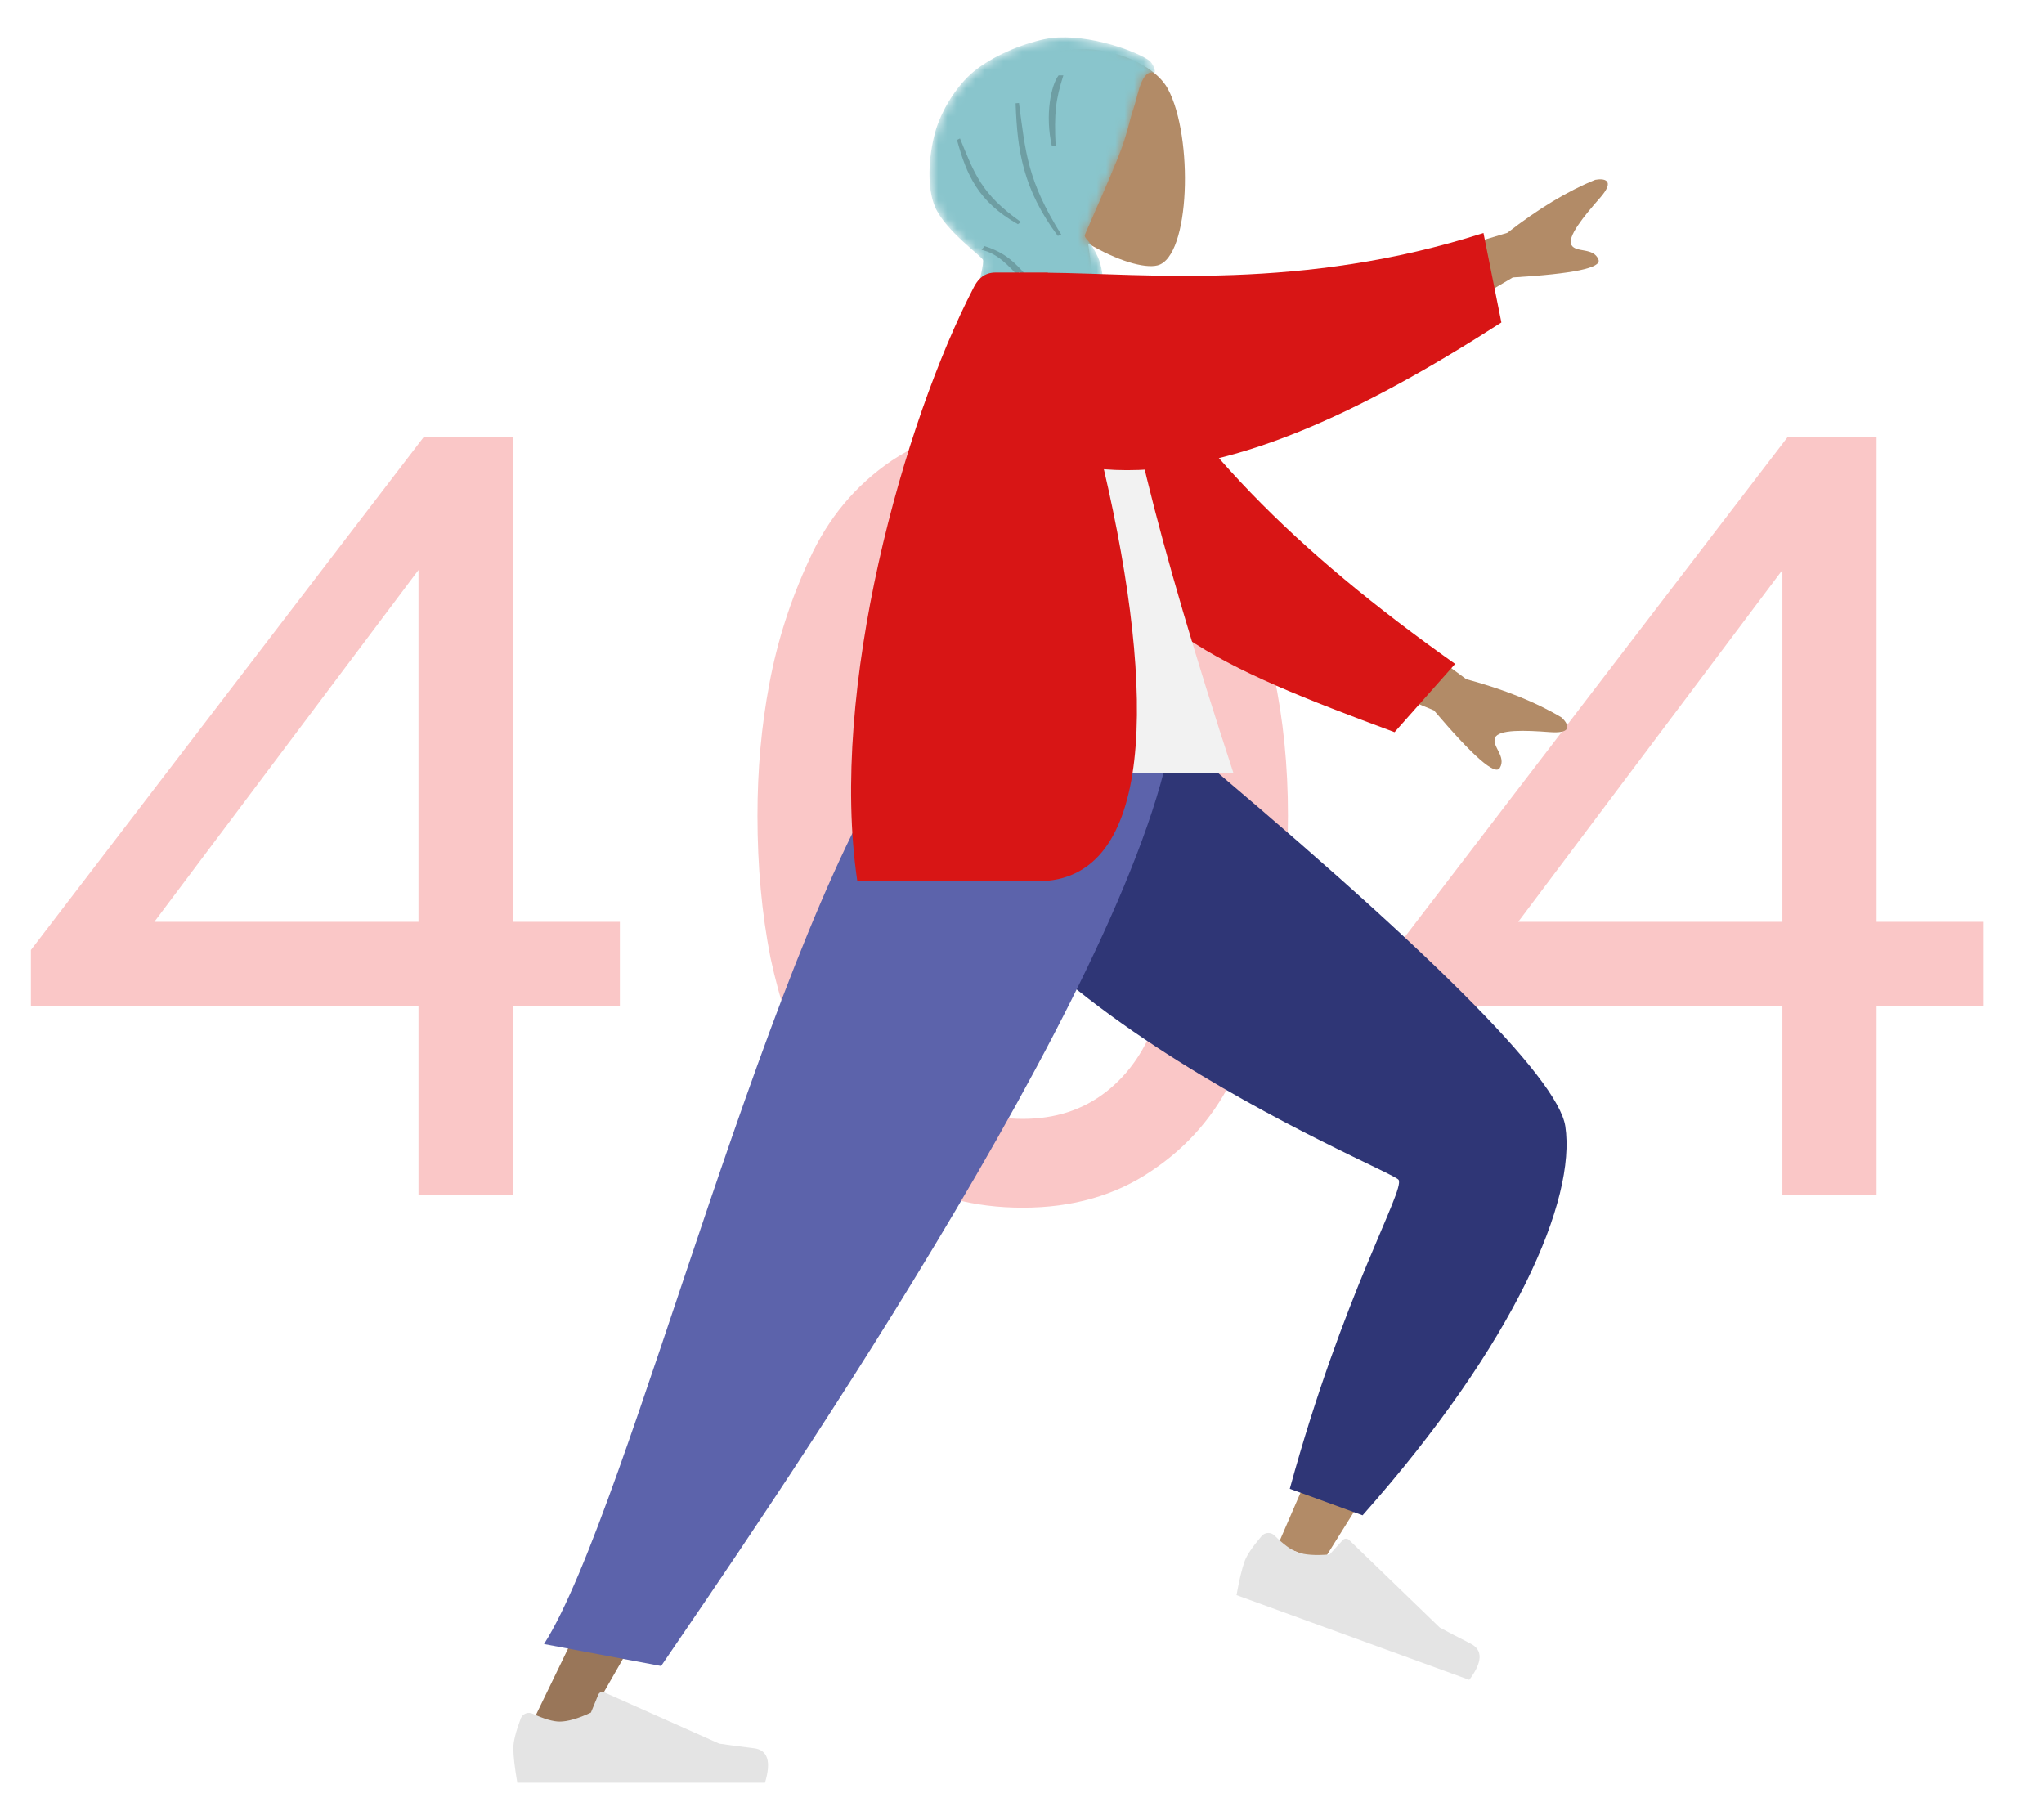 <svg width="219" height="195" viewBox="0 0 219 195" fill="none" xmlns="http://www.w3.org/2000/svg">
<path d="M44.838 128V107.816H3.31V101.784L45.418 46.8H54.93V98.768H66.414V107.816H54.93V128H44.838ZM44.838 98.768V61.068L16.534 98.768H44.838ZM109.577 129.392C104.396 129.392 99.872 128.193 96.005 125.796C92.138 123.321 89.161 120.035 87.073 115.936C85.062 111.76 83.554 107.313 82.549 102.596C81.621 97.879 81.157 92.813 81.157 87.4C81.157 82.451 81.582 77.733 82.433 73.248C83.284 68.685 84.714 64.239 86.725 59.908C88.736 55.5 91.674 51.981 95.541 49.352C99.485 46.723 104.164 45.408 109.577 45.408C114.758 45.408 119.282 46.645 123.149 49.12C127.016 51.517 129.954 54.804 131.965 58.98C134.053 63.156 135.561 67.603 136.489 72.32C137.494 77.037 137.997 82.064 137.997 87.4C137.997 92.349 137.533 97.105 136.605 101.668C135.754 106.153 134.324 110.6 132.313 115.008C130.302 119.339 127.325 122.819 123.381 125.448C119.514 128.077 114.913 129.392 109.577 129.392ZM109.577 119.88C113.057 119.88 116.034 118.913 118.509 116.98C120.984 115.047 122.801 112.379 123.961 108.976C125.198 105.573 126.049 102.171 126.513 98.768C127.054 95.288 127.325 91.499 127.325 87.4C127.325 83.069 127.054 79.087 126.513 75.452C125.972 71.817 125.044 68.415 123.729 65.244C122.492 61.996 120.674 59.444 118.277 57.588C115.88 55.732 112.98 54.804 109.577 54.804C106.02 54.804 103.004 55.809 100.529 57.82C98.054 59.753 96.198 62.421 94.961 65.824C93.724 69.149 92.834 72.591 92.293 76.148C91.829 79.628 91.597 83.379 91.597 87.4C91.597 91.731 91.868 95.713 92.409 99.348C92.95 102.905 93.878 106.308 95.193 109.556C96.508 112.804 98.364 115.356 100.761 117.212C103.236 118.991 106.174 119.88 109.577 119.88ZM190.971 128V107.816H149.443V101.784L191.551 46.8H201.063V98.768H212.547V107.816H201.063V128H190.971ZM190.971 98.768V61.068L162.667 98.768H190.971Z" fill="#FAC7C7"/>
<g filter="url(#filter0_d)">
<path fill-rule="evenodd" clip-rule="evenodd" d="M110.083 17.482C107.914 14.937 106.447 11.818 106.692 8.323C107.399 -1.747 121.416 0.468 124.143 5.551C126.87 10.633 126.546 23.525 123.022 24.433C121.616 24.796 118.622 23.908 115.575 22.072L117.488 35.602H106.195L110.083 17.482Z" fill="#B28B67"/>
<mask id="mask0" mask-type="alpha" maskUnits="userSpaceOnUse" x="98" y="0" width="27" height="50">
<path d="M122.647 3.814C122.899 3.899 122.647 2.816 122.046 2.42C120.201 1.207 114.709 -0.59 110.953 0.19C108.438 0.712 105.3 2.023 103.291 3.694C101.479 5.2 99.831 7.856 99.19 10.189C98.516 12.639 98.262 16.048 99.19 18.186C100.295 20.731 104.209 23.474 104.312 23.839C104.431 24.255 103.968 25.879 103.629 27.59C103.291 29.302 103.445 33.66 103.629 34.371C103.924 35.506 105.505 36.065 106.195 36.147C110.006 36.601 112.769 41.333 113.919 42.544C119.037 47.682 122.609 49.917 124.635 49.248C125.169 49.072 124.369 42.687 123.836 39.95C123.303 37.213 118.073 32.329 117.738 30.72C117.541 29.772 117.508 28.121 117.488 28.046C116.994 24.646 117.079 24.369 116.36 22.984C115.64 21.598 115.083 21.517 115.255 21.113C116.1 19.141 118.817 13.107 119.434 11.134C120.169 8.783 119.821 9.555 120.579 7.211C120.914 6.174 121.341 3.375 122.647 3.814Z" fill="white"/>
</mask>
<g mask="url(#mask0)">
<path d="M122.647 3.814C122.899 3.899 122.647 2.816 122.046 2.42C120.201 1.207 114.709 -0.59 110.953 0.19C108.438 0.712 105.3 2.023 103.291 3.694C101.479 5.2 99.831 7.856 99.19 10.189C98.516 12.639 98.262 16.048 99.19 18.186C100.295 20.731 104.209 23.474 104.312 23.839C104.431 24.255 103.968 25.879 103.629 27.59C103.291 29.302 103.445 33.66 103.629 34.371C103.924 35.506 105.505 36.065 106.195 36.147C110.006 36.601 112.769 41.333 113.919 42.544C119.037 47.682 122.609 49.917 124.635 49.248C125.169 49.072 124.369 42.687 123.836 39.95C123.303 37.213 118.073 32.329 117.738 30.72C117.541 29.772 117.508 28.121 117.488 28.046C116.994 24.646 117.079 24.369 116.36 22.984C115.64 21.598 115.083 21.517 115.255 21.113C116.1 19.141 118.817 13.107 119.434 11.134C120.169 8.783 119.821 9.555 120.579 7.211C120.914 6.174 121.341 3.375 122.647 3.814Z" fill="#89C5CC"/>
<path fill-rule="evenodd" clip-rule="evenodd" d="M112.931 4.076C112.106 6.695 111.928 8.093 112.106 11.672H111.701C110.944 8.295 111.617 5.115 112.422 4.076H112.931ZM101.857 10.835C103.395 14.567 104.097 16.771 108.392 19.792L108.06 20.024C103.796 17.607 102.555 14.725 101.534 10.991L101.857 10.835ZM108.177 7.037C108.876 12.335 109.08 15.361 112.719 21.156L112.332 21.274C108.587 16.228 107.993 12.11 107.816 7.066L108.177 7.037ZM104.157 22.774L104.488 22.371C109.009 23.787 108.505 26.71 114.199 29.671L113.723 29.959C108.738 27.901 107.572 23.488 104.157 22.774Z" fill="black" fill-opacity="0.2"/>
</g>
<path fill-rule="evenodd" clip-rule="evenodd" d="M97.122 74.541C97.971 86.121 152.628 120.213 152.947 121.17C153.089 121.595 147.418 135.034 135.934 161.486L140.712 163.343C158.326 135.328 166.681 119.827 165.776 116.842C164.481 112.568 150.345 98.509 123.368 74.664L97.122 74.541Z" fill="#B28B67"/>
<path fill-rule="evenodd" clip-rule="evenodd" d="M137.192 155.512L144.992 158.352C161.441 139.793 167.889 124.479 166.713 116.677C165.929 111.476 151.842 97.44 124.451 74.569L96.563 74.569C97.514 101.386 148.175 121.272 148.853 122.414C149.53 123.557 142.862 134.75 137.192 155.512Z" fill="#2F3676"/>
<path fill-rule="evenodd" clip-rule="evenodd" d="M134.177 160.574C133.201 161.715 132.595 162.613 132.356 163.268C132.066 164.066 131.775 165.278 131.484 166.904C132.409 167.241 140.722 170.266 156.423 175.981C157.851 174.074 157.898 172.782 156.563 172.102C155.229 171.423 154.126 170.847 153.252 170.373L143.542 160.987C143.355 160.806 143.057 160.811 142.876 160.998C142.873 161.001 142.87 161.005 142.867 161.008L141.464 162.544C139.952 162.677 138.792 162.596 137.984 162.302C137.327 162.063 136.517 161.468 135.553 160.516L135.553 160.516C135.183 160.151 134.587 160.155 134.222 160.525C134.206 160.541 134.191 160.557 134.177 160.574Z" fill="#E4E4E4"/>
<path fill-rule="evenodd" clip-rule="evenodd" d="M103.407 74.541L79.058 132.995L55.127 182.412H60.773L122.545 74.541H103.407Z" fill="#997659"/>
<path fill-rule="evenodd" clip-rule="evenodd" d="M54.79 180.131C54.263 181.536 54 182.588 54 183.285C54 184.134 54.141 185.372 54.424 187C55.408 187 64.255 187 80.963 187C81.653 184.72 81.255 183.489 79.769 183.307C78.283 183.125 77.049 182.961 76.066 182.815L63.731 177.316C63.493 177.21 63.215 177.316 63.109 177.554C63.108 177.558 63.106 177.562 63.104 177.566L62.311 179.489C60.936 180.131 59.818 180.452 58.958 180.452C58.259 180.452 57.294 180.17 56.063 179.605L56.063 179.605C55.591 179.389 55.032 179.596 54.815 180.069C54.806 180.089 54.797 180.11 54.79 180.131Z" fill="#E4E4E4"/>
<path fill-rule="evenodd" clip-rule="evenodd" d="M57.288 172.146L69.834 174.499C79.534 160.238 120.13 101.762 124.581 74.541H96.651C81.787 94.219 66.534 157.649 57.288 172.146Z" fill="#5C63AB"/>
<path fill-rule="evenodd" clip-rule="evenodd" d="M142.666 26.301L160.501 20.947C163.829 18.357 166.967 16.463 169.916 15.266C170.774 15.104 172.194 15.198 170.42 17.211C168.645 19.224 166.869 21.422 167.376 22.266C167.882 23.11 169.728 22.473 170.263 23.811C170.619 24.702 167.56 25.34 161.087 25.726L147.22 33.887L142.666 26.301ZM141.09 57.746L156.1 68.768C160.17 69.866 163.572 71.233 166.303 72.868C166.948 73.456 167.728 74.646 165.052 74.44C162.376 74.235 159.553 74.139 159.183 75.051C158.814 75.964 160.433 77.055 159.687 78.287C159.19 79.108 156.839 77.049 152.635 72.111L137.772 65.948L141.09 57.746Z" fill="#B28B67"/>
<path fill-rule="evenodd" clip-rule="evenodd" d="M117.777 28.064C125.95 43.304 137.77 54.987 154.905 67.132L148.417 74.448C129.285 67.338 119.187 63.048 114.229 48.649C112.984 45.035 112.115 33.514 111.368 27.453L117.777 28.064Z" fill="#D81515"/>
<path fill-rule="evenodd" clip-rule="evenodd" d="M94.927 78.841H131.159C122.952 53.811 118.759 36.632 118.581 27.303C118.572 26.828 117.694 25.99 117.305 26.1C114.464 26.902 111.423 26.602 108.183 25.199C99.594 39.014 96.624 56.022 94.927 78.841Z" fill="#F2F2F2"/>
<path fill-rule="evenodd" clip-rule="evenodd" d="M111.275 25.222C121.66 25.307 138.51 27.203 157.943 20.965L159.862 30.551C145.175 39.997 130.303 47.315 117.271 46.275C122.93 70.549 122.669 90.419 110.176 90.419C104.21 90.419 97.77 90.419 90.857 90.419C87.789 69.799 95.853 41.209 103.329 26.788C103.614 26.238 104.222 25.2 105.654 25.2C106.901 25.2 108.772 25.2 111.267 25.2C111.27 25.207 111.272 25.214 111.275 25.222Z" fill="#D81515"/>
</g>
<defs>
<filter id="filter0_d" x="51" y="0" width="132.422" height="195" filterUnits="userSpaceOnUse" color-interpolation-filters="sRGB">
<feFlood flood-opacity="0" result="BackgroundImageFix"/>
<feColorMatrix in="SourceAlpha" type="matrix" values="0 0 0 0 0 0 0 0 0 0 0 0 0 0 0 0 0 0 127 0"/>
<feOffset dx="1" dy="4"/>
<feGaussianBlur stdDeviation="2"/>
<feColorMatrix type="matrix" values="0 0 0 0 0 0 0 0 0 0 0 0 0 0 0 0 0 0 0.22 0"/>
<feBlend mode="normal" in2="BackgroundImageFix" result="effect1_dropShadow"/>
<feBlend mode="normal" in="SourceGraphic" in2="effect1_dropShadow" result="shape"/>
</filter>
</defs>
</svg>

